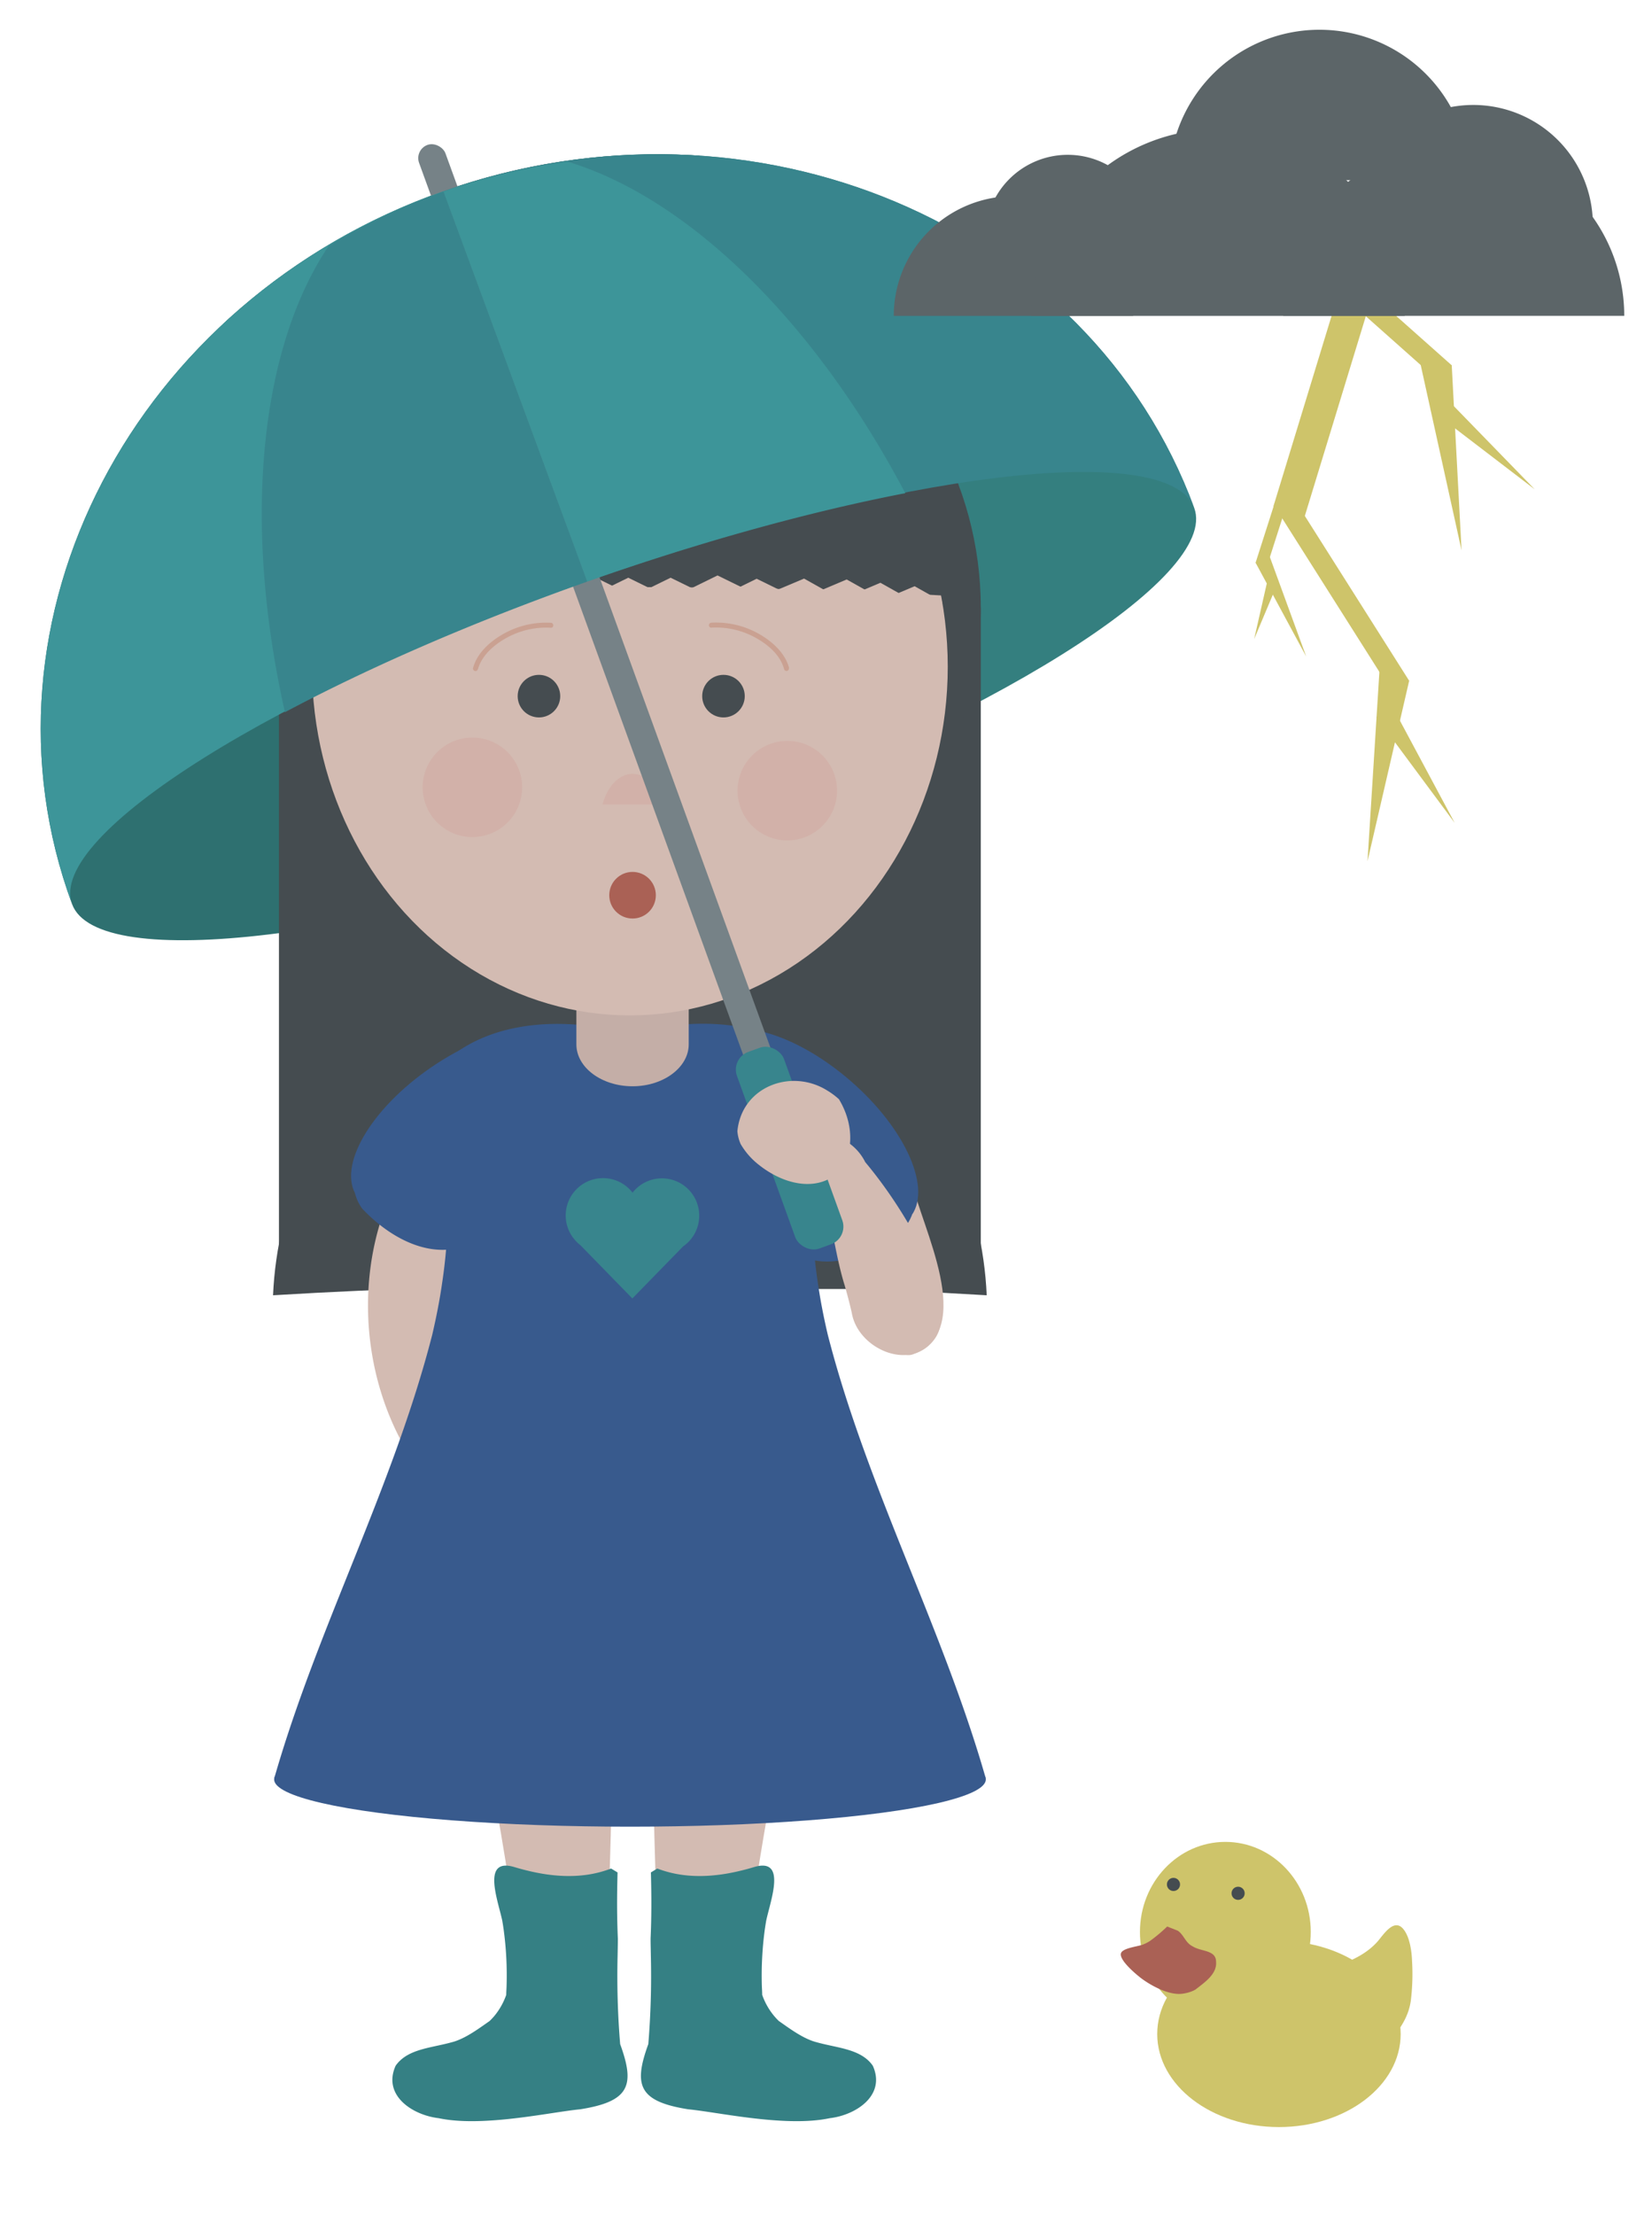 <svg xmlns="http://www.w3.org/2000/svg" viewBox="0 0 500 670"><defs><style>.cls-1{fill:#2e7070;}.cls-2{fill:#347f7f;}.cls-3{fill:#454c50;}.cls-4{fill:#d3bbb2;}.cls-5{fill:#385a8d;}.cls-6{fill:#c4aea7;}.cls-7{opacity:0.5;}.cls-8{fill:#c18872;}.cls-9{fill:#ce5252;opacity:0.1;}.cls-10{fill:#38858d;}.cls-11{fill:#768287;}.cls-12{fill:#358084;}.cls-13{fill:#3d9599;}.cls-14{fill:#cec46a;}.cls-15{fill:#aa6155;}.cls-16{fill:#5c6568;}</style></defs><g id="Layer_1" data-name="Layer 1"><path class="cls-1" d="M134.2,57.83h0C40.41,90.93-9.9,187.49,21.82,273.5c7.69,20.85,89.95,10.92,183.74-22.17h0Z"/><path class="cls-2" d="M67.56,97.94c-.74,30.94,6.52,71.07,21.93,112.85a379.23,379.23,0,0,0,31,65.08,720.85,720.85,0,0,0,85.05-24.54L134.2,57.83A190.76,190.76,0,0,0,67.56,97.94Z"/><path class="cls-2" d="M134.2,57.83h0c93.78-33.1,195.53,9.8,227.25,95.81,7.69,20.86-62.11,64.59-155.89,97.69h0Z"/><path class="cls-1" d="M211.66,47.09c20.77,23.35,41.37,58.77,56.78,100.54A375.76,375.76,0,0,1,287,217.1a716.06,716.06,0,0,1-81.47,34.23L134.2,57.83A193.69,193.69,0,0,1,211.66,47.09Z"/><rect class="cls-3" x="84.43" y="183.84" width="212.42" height="206.06"/><circle class="cls-3" cx="190.64" cy="183.84" r="106.21"/><path class="cls-4" d="M182.72,617.93c-8.72,2.67-15.93,1.51-24.27,1.83-.51-44.54-11.64-85.79-18.12-130.09-4.78-31.43-11.31-77.17,15.54-92.58,5.85-3.09,15.49-.59,16.91,5.1,15.53,62.64,13.13,124.53,10.94,188.56C183.15,607.94,182.72,617.93,182.72,617.93Z"/><path class="cls-4" d="M200.17,617.93c8.72,2.67,15.93,1.51,24.27,1.83.51-44.54,11.64-85.79,18.12-130.09,4.79-31.43,11.31-77.17-15.54-92.58-5.85-3.09-15.49-.59-16.9,5.1C194.59,464.83,197,526.72,199.18,590.75,199.74,607.94,200.17,617.93,200.17,617.93Z"/><path class="cls-3" d="M298.64,391.8c-2.57-58.13-49.94-104.46-108-104.46S85.21,333.67,82.64,391.8c33.9-2.06,70.22-3.17,108-3.17S264.73,389.74,298.64,391.8Z"/><path class="cls-4" d="M150.75,446.77a12.53,12.53,0,0,1-2.29,10.31c-2.13,2.53-5.38,3.53-9.38,1a75.2,75.2,0,0,1-7.64-7.61c-20.36-23.39-25.36-58.39-14.36-86.39,3-10,12-19,24-19,3,0,5,4,4,6-4,30-17,63,2.31,89.18C149.68,444.54,150.75,446.77,150.75,446.77Z"/><path class="cls-4" d="M276.09,357.7c2.55,13,19.9,44.85.12,52-10.29,3.51-26.86-39.89-31.06-48.64"/><path class="cls-5" d="M144.7,542.27c12.34.65,24,3,36,4.36,4,.47,8,.84,12.15,1,31.05-.23,63.26,4.09,92.94-5a101.78,101.78,0,0,0,12.55-4.76c-13-45.45-36-88.06-47.83-134.25-1.22-5.22-2.25-10.45-3-15.74a158,158,0,0,1-1.57-16.08c0-2.57.19-5.15.44-7.73.13-1.29.28-2.58.44-3.85a34.13,34.13,0,0,0,2.68-6.36c2.88-10.1,7.88-20.51.88-29-12-14.2-32-17-49.7-14.25-2.6.34-5.17.6-7.7.68a38.77,38.77,0,0,1-7.42-.41,71.54,71.54,0,0,0-8.71-.57c-11.47,0-22.3,3.23-31.68,12.34,5.69,23.49,8.15,47.08,8.77,70.74.15,5.92.19,11.83.16,17.73-.72,21.69-.72,42.52-3.47,63.92q-.62,5.77-1.22,11.55l-1.2,11.55c-.29,2.89-.58,5.78-.84,8.63-.31,10.8-3.84,21.21-2.67,32C144.68,541,144.7,542.27,144.7,542.27Z"/><path class="cls-5" d="M276,367.53c-4.42-11.88-9.12-23.5-17.25-32.81q-1.87-2.3-3.89-4.41c-6.73-7.05-14.66-12.5-24-14.57-8.82-2-12.95,7.57-18.14,14.3a33.86,33.86,0,0,1-4,4.73L203,339.32l12.22,15.4,3.05,3.84a60.39,60.39,0,0,0,13.38,14.75,51.51,51.51,0,0,0,5.43,3.71c11.87,9.24,26.69,2.89,36.23-5.17A13,13,0,0,0,276,367.53Z"/><ellipse class="cls-5" cx="190.67" cy="538.25" rx="107.7" ry="14.29"/><ellipse class="cls-5" cx="244.46" cy="341.67" rx="19.61" ry="40.81" transform="translate(-173.92 303.46) rotate(-49.2)"/><path class="cls-5" d="M107.47,361c5.74-11.3,11.74-22.3,20.88-30.63,1.42-1.37,2.88-2.69,4.37-3.94,7.49-6.23,16-10.73,25.49-11.73,9-1,12,9,16.39,16.28a34.52,34.52,0,0,0,3.45,5.15l5.17,5.18-13.89,13.9c-1.13,1.13-2.29,2.28-3.47,3.47a60.76,60.76,0,0,1-15,13.13,54.55,54.55,0,0,1-5.81,3.07c-12.86,7.82-26.86-.18-35.41-9.28A12.88,12.88,0,0,1,107.47,361Z"/><ellipse class="cls-5" cx="141.74" cy="338.94" rx="40.81" ry="19.61" transform="translate(-166.16 138.52) rotate(-34.25)"/><path class="cls-5" d="M236.64,542.27c-12.34.65-24,3-36,4.36-4,.47-8,.84-12.16,1-31-.23-63.26,4.09-92.93-5A101.92,101.92,0,0,1,83,537.92c13-45.45,36-88.06,47.84-134.25,1.21-5.22,2.25-10.45,3-15.74a155.2,155.2,0,0,0,1.57-16.08c0-2.57-.19-5.15-.44-7.73-.13-1.29-.27-2.58-.44-3.85a33.42,33.42,0,0,1-2.67-6.36c-2.89-10.1-7.89-20.51-.89-29,12-14.2,32-17,49.7-14.25,2.6.34,5.18.6,7.71.68a38.62,38.62,0,0,0,7.41-.41,71.67,71.67,0,0,1,8.71-.57c11.47,0,22.31,3.23,31.69,12.34-5.7,23.49-8.16,47.08-8.77,70.74-.16,5.92-.2,11.83-.17,17.73.72,21.69.72,42.52,3.48,63.92q.6,5.77,1.21,11.55c.4,3.85.81,7.7,1.2,11.55.3,2.89.58,5.78.84,8.63.32,10.8,3.84,21.21,2.68,32C236.65,541,236.64,542.27,236.64,542.27Z"/><path class="cls-6" d="M191.45,283.32c-9.35,0-17,5.7-17,12.68v19.9c0,7,7.64,12.68,17,12.68s17-5.71,17-12.68V296C208.43,289,200.79,283.32,191.45,283.32Z"/><ellipse class="cls-4" cx="190.64" cy="201.67" rx="96.21" ry="105.47"/><g class="cls-7"><path class="cls-8" d="M144.66,202.43c1.21-4.39,5.18-7.64,9.05-9.7a24.8,24.8,0,0,1,13-2.85c1,.05,1-1.45,0-1.5a26.28,26.28,0,0,0-14.11,3.23c-4.09,2.25-8.14,5.77-9.42,10.42a.75.75,0,0,0,1.45.4Z"/></g><g class="cls-7"><path class="cls-8" d="M238.83,202c-1.28-4.65-5.33-8.17-9.41-10.42a26.33,26.33,0,0,0-14.11-3.23c-1,.05-1,1.55,0,1.5a24.76,24.76,0,0,1,13,2.85c3.87,2.06,7.85,5.31,9,9.7a.75.75,0,0,0,1.45-.4Z"/></g><circle class="cls-9" cx="142.98" cy="238.15" r="15.05"/><circle class="cls-9" cx="238.29" cy="239.16" r="15.05"/><path class="cls-9" d="M191.45,234.08c4.12,0,7.65,3.84,9.09,9.27H182.36C183.8,237.92,187.32,234.08,191.45,234.08Z"/><path class="cls-3" d="M296,180.76c-2.51-58.14-48.74-104.47-105.4-104.47S87.74,122.62,85.23,180.76c33.09-2.06,68.54-3.18,105.41-3.18S263,178.7,296,180.76Z"/><polygon class="cls-4" points="116.45 176.28 125.38 180.12 107.93 180.97 116.45 176.28"/><polygon class="cls-4" points="125.66 175.35 134.6 179.2 117.15 180.05 125.66 175.35"/><polygon class="cls-4" points="137.57 175.17 146.5 179.02 129.05 179.87 137.57 175.17"/><polygon class="cls-4" points="178.31 173.75 187.04 178.03 169.57 178.03 178.31 173.75"/><polygon class="cls-4" points="190.15 174.75 198.88 179.03 181.41 179.03 190.15 174.75"/><polygon class="cls-4" points="202.97 174.75 211.71 179.03 194.23 179.03 202.97 174.75"/><polygon class="cls-4" points="266.47 176.28 257.51 180.06 274.96 181.04 266.47 176.28"/><polygon class="cls-4" points="256.26 175.28 247.3 179.06 264.75 180.04 256.26 175.28"/><polygon class="cls-4" points="243.36 175.01 234.4 178.79 251.84 179.77 243.36 175.01"/><polygon class="cls-4" points="217.17 174.06 225.91 178.34 208.44 178.34 217.17 174.06"/><polygon class="cls-4" points="229.01 175.06 237.75 179.34 220.28 179.34 229.01 175.06"/><polygon class="cls-4" points="161.92 173.94 153.19 178.22 170.66 178.22 161.92 173.94"/><polygon class="cls-4" points="150.08 174.94 141.35 179.22 158.82 179.22 150.08 174.94"/><polygon class="cls-4" points="276.82 177.32 267.86 181.11 285.3 182.09 276.82 177.32"/><polygon class="cls-4" points="105.52 175.96 114.48 179.75 97.03 180.72 105.52 175.96"/><path class="cls-10" d="M211.63,367.76a11.29,11.29,0,0,0-20.18-7,11.29,11.29,0,0,0-18.06,13.55h0l.06.06a11.1,11.1,0,0,0,2.24,2.3l15.7,16.09,15.35-15.73A11.29,11.29,0,0,0,211.63,367.76Z"/><path class="cls-4" d="M265.59,356.18c-1.27-1.67-2.51-3.23-3.71-4.65a15.44,15.44,0,0,0-6.39-6.67L244,349.17c7.32,11.16,7.53,26.54,11.7,39.79.38,1.35.75,2.7,1.1,4.05s.69,2.71,1,4.08c1.8,11,18.11,18.2,25.29,7.63C289.7,394.73,277,371.16,265.59,356.18Z"/><rect class="cls-11" x="184.45" y="33.4" width="8.49" height="347.2" rx="4.25" transform="translate(-59.37 76.92) rotate(-19.98)"/><path class="cls-12" d="M197,566.38c.2,7.35.2,13.35-.09,20,0,1.78.06,3.56.08,5.34a250.59,250.59,0,0,1-.77,26.59c-4.51,12.39-3,17.33,12.11,19.72,8.4.79,27.2,5,40.43,3.1.82-.12,1.63-.26,2.41-.42,8-.95,17-6.95,13-15.85a9.71,9.71,0,0,0-1.3-1.53c-3.81-3.65-10.05-4-15.65-5.57a15.59,15.59,0,0,1-2-.66c-3.32-1.33-6.59-3.75-9.51-5.79a19.3,19.3,0,0,1-1.62-1.77,20.52,20.52,0,0,1-3.4-6.13c0-.9-.07-1.77-.1-2.63a103.81,103.81,0,0,1,.86-16.94c.14-1,.3-2,.46-2.91,1.31-6.17,6.31-19.17-3.69-16.17s-20,4-29.27.44"/><path class="cls-12" d="M186.91,566.38c-.2,7.35-.2,13.35.09,20,0,1.78-.05,3.56-.08,5.34a248,248,0,0,0,.78,26.59c4.51,12.39,3,17.33-12.12,19.72-8.4.79-27.2,5-40.42,3.1-.83-.12-1.64-.26-2.42-.42-8-.95-17-6.95-13-15.85a9.26,9.26,0,0,1,1.31-1.53c3.8-3.65,10-4,15.64-5.57a15.09,15.09,0,0,0,2-.66c3.32-1.33,6.59-3.75,9.51-5.79a21,21,0,0,0,1.63-1.77,20.71,20.71,0,0,0,3.39-6.13c0-.9.08-1.77.1-2.63a102.69,102.69,0,0,0-.86-16.94q-.21-1.53-.45-2.91c-1.32-6.17-6.32-19.17,3.68-16.17s20,4,29.27.44"/><path class="cls-10" d="M134.2,57.83l43.51,118c93.79-33.1,176-43,183.74-22.18C329.73,67.63,228,24.73,134.2,57.83Z"/><path class="cls-13" d="M134.2,57.83l43.51,118C83.93,208.91,14.13,252.65,21.82,273.5-9.9,187.49,40.41,90.93,134.2,57.83Z"/><path class="cls-10" d="M177.75,175.92l-43.51-118a194.25,194.25,0,0,0-34.7,16.37C78.6,105.4,73.3,157.92,86.24,215.43,111.62,201.94,143,188.21,177.75,175.92Z"/><path class="cls-13" d="M177.75,175.92l-43.51-118a196.35,196.35,0,0,1,37.39-9.07C208,59.72,246.39,96.83,274,149.18,245.63,154.65,212.49,163.69,177.75,175.92Z"/><rect class="cls-10" x="231.95" y="315.2" width="15.14" height="63.26" rx="5.69" transform="matrix(0.94, -0.34, 0.34, 0.94, -104.08, 102.7)"/><path class="cls-4" d="M250.5,329.94c-10.87-6.92-26-1.35-27.32,12.23a12,12,0,0,0,1,3.91,22.06,22.06,0,0,0,5.43,6.21,29.87,29.87,0,0,0,3.7,2.54c6,3.53,13.46,4.85,19.14.84a13.31,13.31,0,0,0,2.95-3.23c3.29-6.5,2.13-14-1.48-19.94A21.76,21.76,0,0,0,250.5,329.94Z"/><ellipse class="cls-14" cx="387.09" cy="615.26" rx="36.84" ry="28.14"/><path class="cls-14" d="M404.69,594.57c4.5-1.48,9-3.67,12.18-7.22,1.7-1.9,4.88-7.17,7.73-4,2.12,2.39,2.69,7,2.79,10.05a66.5,66.5,0,0,1-.39,11.81c-.61,4.12-2.35,7-4.76,10.35-1.59,2.23-3.19,4.91-6.06,5.54"/><ellipse class="cls-14" cx="370.87" cy="584.38" rx="25.85" ry="27.24"/><path class="cls-15" d="M353.26,582.74a46.78,46.78,0,0,1-5.26,4.41c-.36.22-.74.43-1.12.63a12,12,0,0,1-1.22.51c-1.36.49-6,1-6.39,2.57-.58,2.07,4.65,6.4,6.13,7.53,3,2.26,8.37,5.17,12.35,4.69a11.58,11.58,0,0,0,2.88-.7,8.14,8.14,0,0,0,1.19-.57c2.83-2.21,6.55-4.69,6.24-8.4,0-3.41-4-3.1-6.54-4.37-.28-.14-.56-.3-.83-.46-1.92-1.05-2.53-3.53-4.27-4.6"/><circle class="cls-3" cx="355.17" cy="570.01" r="1.99"/><circle class="cls-3" cx="374.73" cy="572.69" r="1.99"/><circle class="cls-15" cx="191.45" cy="270.79" r="7.05"/><polygon class="cls-14" points="394.32 158.05 385.42 153.15 405.2 88.41 414.1 93.31 394.32 158.05"/><polygon class="cls-14" points="426.52 205.95 421.55 209.65 385.64 152.95 390.61 149.25 426.52 205.95"/><polygon class="cls-14" points="440.27 248.9 421.29 213.47 416.59 216.96 440.27 248.9"/><polygon class="cls-14" points="413.89 260.53 426.5 205.93 417.52 202.79 413.89 260.53"/><polygon class="cls-14" points="439.42 110.53 435.66 115.45 406.71 89.73 410.47 84.81 439.42 110.53"/><polygon class="cls-14" points="464.5 148.01 436.47 119.2 432.92 123.86 464.5 148.01"/><polygon class="cls-14" points="442.36 166.47 439.39 110.51 429.9 109.98 442.36 166.47"/><polygon class="cls-14" points="380.02 170.22 383.23 172.01 388.96 154.1 385.75 152.31 380.02 170.22"/><polygon class="cls-14" points="379.59 193.3 383.97 174.02 387 175.71 379.59 193.3"/><polygon class="cls-14" points="395.34 198.59 380.02 170.21 384.26 168.27 395.34 198.59"/><circle class="cls-3" cx="163.12" cy="210.57" r="6.44"/><circle class="cls-3" cx="218.97" cy="210.57" r="6.44"/><path class="cls-16" d="M306.73,59.33a36.22,36.22,0,0,0-36.22,36.22h72.43A36.22,36.22,0,0,0,306.73,59.33Z"/><path class="cls-16" d="M368.66,39.05a56.5,56.5,0,0,0-56.49,56.5h113A56.5,56.5,0,0,0,368.66,39.05Z"/><path class="cls-16" d="M323.17,46.83a25,25,0,0,0-25,25h50A25,25,0,0,0,323.17,46.83Z"/><path class="cls-16" d="M440,43.91a51.63,51.63,0,0,0-51.63,51.63H491.6A51.63,51.63,0,0,0,440,43.91Z"/><path class="cls-16" d="M399.35,9a45.5,45.5,0,0,0-45.5,45.5h91A45.5,45.5,0,0,0,399.35,9Z"/><path class="cls-16" d="M445.91,31.75a36.19,36.19,0,0,0-36.2,36.19H482.1A36.19,36.19,0,0,0,445.91,31.75Z"/></g></svg>